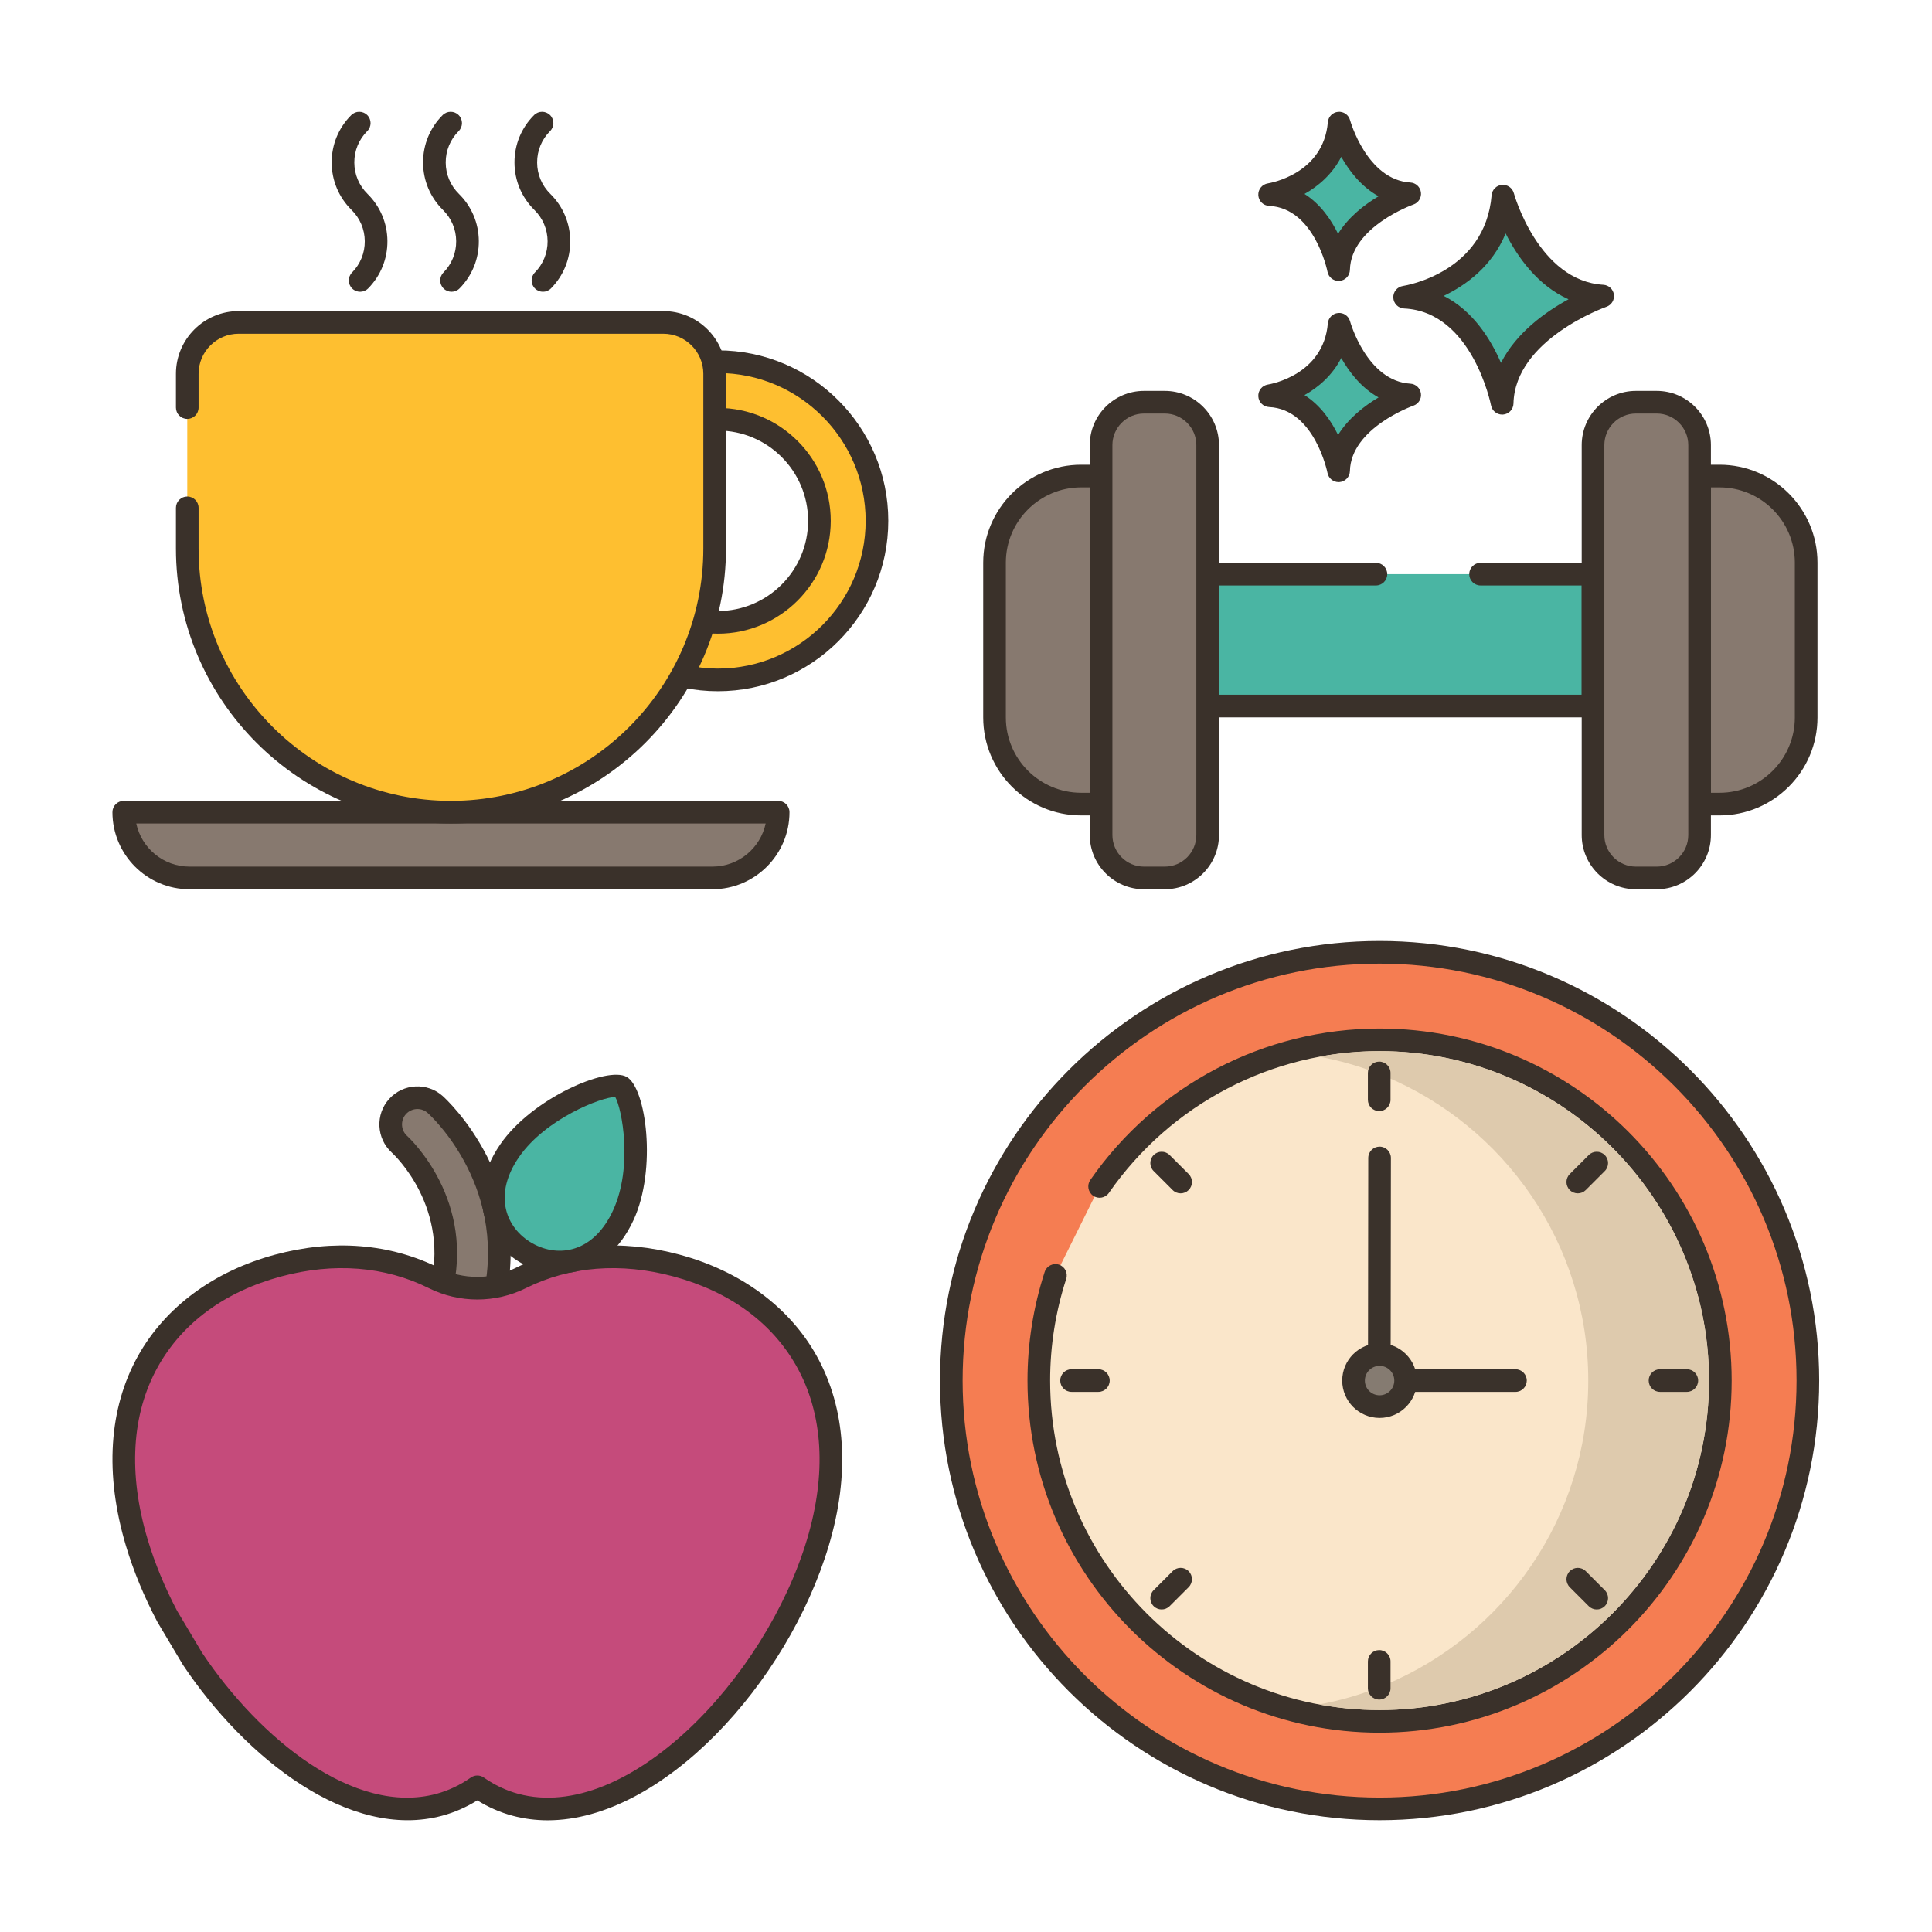 <?xml version="1.0"?>
<svg xmlns="http://www.w3.org/2000/svg" xmlns:xlink="http://www.w3.org/1999/xlink" xmlns:svgjs="http://svgjs.com/svgjs" version="1.1" width="512" height="512" x="0" y="0" viewBox="0 0 256 256" style="enable-background:new 0 0 512 512" xml:space="preserve" class=""><g>
<g xmlns="http://www.w3.org/2000/svg">
	<g>
		<polygon fill="#4ab5a3" points="196.181,76.077 182.318,76.077 160.025,76.077 160.025,93.554 211.083,93.554 211.083,76.077       " data-original="#d5de58" class=""/>
		<path fill="#3a312a" d="M211.083,95.054h-51.059c-0.829,0-1.5-0.672-1.5-1.5V76.077c0-0.828,0.671-1.5,1.5-1.5h22.293    c0.829,0,1.5,0.672,1.5,1.5s-0.671,1.5-1.5,1.5h-20.793v14.477h48.059V77.577h-13.403c-0.829,0-1.5-0.672-1.5-1.5    s0.671-1.5,1.5-1.5h14.903c0.829,0,1.5,0.672,1.5,1.5v17.477C212.583,94.382,211.912,95.054,211.083,95.054z" data-original="#3a312a" class=""/>
	</g>
	<g>
		<path fill="#87796f" d="M143.256,63.08c-6.338,0-11.476,5.138-11.476,11.476V95.07c0,6.338,5.138,11.476,11.476,11.476h2.645    V63.08H143.256z" data-original="#87796f" class=""/>
		<path fill="#3a312a" d="M145.9,108.047h-2.645c-7.155,0-12.976-5.821-12.976-12.977V74.557c0-7.155,5.821-12.977,12.976-12.977    h2.645c0.829,0,1.5,0.672,1.5,1.5v43.467C147.4,107.375,146.729,108.047,145.9,108.047z M143.255,64.58    c-5.5,0-9.976,4.476-9.976,9.977V95.07c0,5.501,4.475,9.977,9.976,9.977h1.145V64.58H143.255z" data-original="#3a312a" class=""/>
	</g>
	<g>
		<path fill="#87796f" d="M227.85,63.08h-2.645v43.466h2.645c6.338,0,11.476-5.138,11.476-11.476V74.556    C239.326,68.218,234.188,63.08,227.85,63.08z" data-original="#87796f" class=""/>
		<path fill="#3a312a" d="M227.85,108.047h-2.645c-0.829,0-1.5-0.672-1.5-1.5V63.08c0-0.828,0.671-1.5,1.5-1.5h2.645    c7.155,0,12.976,5.821,12.976,12.977V95.07C240.826,102.226,235.005,108.047,227.85,108.047z M226.705,105.047h1.145    c5.501,0,9.976-4.476,9.976-9.977V74.557c0-5.501-4.475-9.977-9.976-9.977h-1.145V105.047z" data-original="#3a312a" class=""/>
	</g>
	<g>
		<path fill="#87796f" d="M154.34,53.296h-2.758c-3.138,0-5.682,2.544-5.682,5.682v51.672c0,3.138,2.544,5.682,5.682,5.682h2.758    c3.138,0,5.682-2.544,5.682-5.682V58.977C160.021,55.839,157.478,53.296,154.34,53.296z" data-original="#87796f" class=""/>
		<path fill="#3a312a" d="M154.34,117.831h-2.758c-3.96,0-7.182-3.222-7.182-7.182V58.978c0-3.96,3.222-7.182,7.182-7.182h2.758    c3.96,0,7.182,3.222,7.182,7.182v51.672C161.521,114.609,158.3,117.831,154.34,117.831z M151.582,54.796    c-2.306,0-4.182,1.876-4.182,4.182v51.672c0,2.306,1.876,4.182,4.182,4.182h2.758c2.306,0,4.182-1.876,4.182-4.182V58.978    c0-2.306-1.876-4.182-4.182-4.182H151.582z" data-original="#3a312a" class=""/>
	</g>
	<g>
		<path fill="#87796f" d="M219.523,53.296h-2.758c-3.138,0-5.682,2.544-5.682,5.682v51.672c0,3.138,2.544,5.682,5.682,5.682h2.758    c3.138,0,5.682-2.544,5.682-5.682V58.977C225.205,55.839,222.661,53.296,219.523,53.296z" data-original="#87796f" class=""/>
		<path fill="#3a312a" d="M219.523,117.831h-2.758c-3.96,0-7.182-3.222-7.182-7.182V58.978c0-3.96,3.222-7.182,7.182-7.182h2.758    c3.96,0,7.182,3.222,7.182,7.182v51.672C226.705,114.609,223.483,117.831,219.523,117.831z M216.766,54.796    c-2.306,0-4.182,1.876-4.182,4.182v51.672c0,2.306,1.876,4.182,4.182,4.182h2.758c2.306,0,4.182-1.876,4.182-4.182V58.978    c0-2.306-1.876-4.182-4.182-4.182H216.766z" data-original="#3a312a" class=""/>
	</g>
	<g id="XMLID_224_">
		<path fill="#4ab5a3" d="M199.143,25.988c0,0,3.408,12.659,13.222,13.246c0,0-13.1,4.525-13.321,14.202    c0,0-2.579-13.572-12.925-14.059C186.118,39.378,198.169,37.552,199.143,25.988z" data-original="#d7e057" class=""/>
		<path fill="#3a312a" d="M199.042,54.936c-0.713,0-1.335-0.506-1.472-1.217c-0.024-0.125-2.495-12.418-11.522-12.843    c-0.771-0.036-1.388-0.65-1.428-1.421c-0.04-0.77,0.511-1.444,1.273-1.561c0.441-0.068,10.895-1.817,11.755-12.032    c0.061-0.726,0.634-1.301,1.359-1.367c0.725-0.057,1.392,0.398,1.583,1.102c0.032,0.116,3.259,11.626,11.863,12.141    c0.714,0.042,1.298,0.583,1.396,1.292c0.098,0.708-0.319,1.388-0.994,1.622c-0.121,0.042-12.118,4.311-12.313,12.819    c-0.018,0.767-0.61,1.396-1.375,1.46C199.126,54.934,199.084,54.936,199.042,54.936z M191.301,39.207    c3.878,1.969,6.23,5.745,7.587,8.876c2.026-4.021,5.942-6.787,8.949-8.427c-4.134-1.843-6.783-5.651-8.334-8.723    C197.71,35.294,194.232,37.802,191.301,39.207z" data-original="#3a312a" class=""/>
	</g>
	<g id="XMLID_223_">
		<path fill="#4ab5a3" d="M177.444,42.969c0,0,2.411,8.954,9.352,9.369c0,0-9.266,3.201-9.422,10.045c0,0-1.824-9.6-9.142-9.944    C168.232,52.439,176.755,51.148,177.444,42.969z" data-original="#d7e057" class=""/>
		<path fill="#3a312a" d="M177.373,63.884c-0.714,0-1.337-0.507-1.473-1.22c-0.016-0.082-1.704-8.442-7.74-8.727    c-0.77-0.036-1.387-0.65-1.427-1.421c-0.04-0.77,0.511-1.444,1.273-1.561c0.296-0.047,7.364-1.243,7.942-8.113    c0.061-0.726,0.635-1.303,1.36-1.368c0.73-0.071,1.392,0.399,1.582,1.102l0,0c0.021,0.079,2.228,7.92,7.994,8.265    c0.714,0.042,1.299,0.584,1.396,1.293c0.098,0.709-0.319,1.388-0.996,1.622c-0.081,0.028-8.282,2.953-8.412,8.662    c-0.018,0.768-0.611,1.397-1.376,1.461C177.456,63.882,177.414,63.884,177.373,63.884z M172.854,52.356    c2.107,1.332,3.523,3.394,4.448,5.279c1.376-2.232,3.515-3.872,5.364-4.973c-2.287-1.269-3.884-3.35-4.941-5.224    C176.551,49.727,174.709,51.314,172.854,52.356z" data-original="#3a312a" class=""/>
	</g>
	<g id="XMLID_222_">
		<path fill="#4ab5a3" d="M177.444,16.311c0,0,2.411,8.954,9.352,9.37c0,0-9.266,3.201-9.422,10.045c0,0-1.824-9.6-9.142-9.944    C168.232,25.782,176.755,24.49,177.444,16.311z" data-original="#d7e057" class=""/>
		<path fill="#3a312a" d="M177.373,37.226c-0.713,0-1.337-0.507-1.472-1.22c-0.016-0.082-1.704-8.441-7.739-8.726    c-0.771-0.036-1.388-0.65-1.428-1.421c-0.04-0.77,0.511-1.444,1.273-1.561c0.296-0.047,7.364-1.243,7.942-8.113    c0.061-0.726,0.635-1.303,1.36-1.368c0.73-0.065,1.392,0.399,1.582,1.102l0,0c0.021,0.079,2.228,7.92,7.994,8.265    c0.714,0.042,1.299,0.584,1.396,1.293c0.098,0.709-0.319,1.388-0.996,1.622c-0.081,0.028-8.282,2.953-8.412,8.661    c-0.018,0.768-0.611,1.397-1.376,1.461C177.456,37.224,177.414,37.226,177.373,37.226z M172.854,25.698    c2.107,1.333,3.523,3.395,4.447,5.28c1.376-2.232,3.515-3.872,5.364-4.973c-2.287-1.269-3.884-3.35-4.941-5.224    C176.551,23.069,174.709,24.657,172.854,25.698z" data-original="#3a312a" class=""/>
	</g>
	<g>
		<path fill="#febf30" d="M95.121,90.091c-11.625,0-21.083-9.457-21.083-21.083s9.458-21.083,21.083-21.083    s21.083,9.458,21.083,21.083S106.746,90.091,95.121,90.091z M95.121,55.551c-7.42,0-13.457,6.037-13.457,13.457    s6.037,13.457,13.457,13.457c7.42,0,13.457-6.037,13.457-13.457S102.541,55.551,95.121,55.551z" data-original="#8ac6dd" class=""/>
		<path fill="#3a312a" d="M95.121,91.591c-12.452,0-22.583-10.131-22.583-22.583s10.13-22.582,22.583-22.582    s22.583,10.13,22.583,22.582S107.573,91.591,95.121,91.591z M95.121,49.426c-10.798,0-19.583,8.784-19.583,19.582    s8.785,19.583,19.583,19.583s19.583-8.785,19.583-19.583S105.919,49.426,95.121,49.426z M95.121,83.965    c-8.248,0-14.957-6.71-14.957-14.957s6.709-14.957,14.957-14.957s14.957,6.71,14.957,14.957S103.369,83.965,95.121,83.965z     M95.121,57.051c-6.593,0-11.957,5.364-11.957,11.957s5.364,11.957,11.957,11.957s11.957-5.364,11.957-11.957    S101.714,57.051,95.121,57.051z" data-original="#3a312a" class=""/>
	</g>
	<g id="XMLID_228_">
		<path fill="#87796f" d="M94.397,116.331c4.812,0,8.714-3.901,8.714-8.714H16.398c0,4.812,3.901,8.714,8.714,8.714H94.397z" data-original="#87796f" class=""/>
		<path fill="#3a312a" d="M94.397,117.831H25.111c-5.632,0-10.213-4.582-10.213-10.214c0-0.828,0.671-1.5,1.5-1.5h86.713    c0.829,0,1.5,0.672,1.5,1.5C104.611,113.249,100.029,117.831,94.397,117.831z M18.055,109.117    c0.692,3.261,3.593,5.714,7.057,5.714h69.286c3.463,0,6.365-2.453,7.057-5.714H18.055z" data-original="#3a312a" class=""/>
	</g>
	<g>
		<path fill="#febf30" d="M87.886,42.721H31.623c-3.761,0-6.81,3.049-6.81,6.81v4.477v13.282v5.385    c0,19.298,15.644,34.942,34.942,34.942c19.298,0,34.942-15.644,34.942-34.942V49.532C94.696,45.771,91.647,42.721,87.886,42.721z" data-original="#8ac6dd" class=""/>
		<path fill="#3a312a" d="M59.754,109.117c-20.094,0-36.441-16.348-36.441-36.441V67.29c0-0.828,0.671-1.5,1.5-1.5    s1.5,0.672,1.5,1.5v5.386c0,18.439,15.002,33.441,33.441,33.441c18.44,0,33.442-15.002,33.442-33.441V49.531    c0-2.928-2.382-5.31-5.311-5.31H31.623c-2.928,0-5.31,2.382-5.31,5.31v4.478c0,0.828-0.671,1.5-1.5,1.5s-1.5-0.672-1.5-1.5v-4.478    c0-4.582,3.728-8.31,8.31-8.31h56.263c4.583,0,8.311,3.728,8.311,8.31v23.145C96.196,92.77,79.849,109.117,59.754,109.117z" data-original="#3a312a" class=""/>
	</g>
	<g id="XMLID_227_">
		<path fill="#3a312a" d="M47.72,38.66c-0.38,0-0.761-0.144-1.053-0.432c-0.59-0.581-0.597-1.531-0.016-2.121    c1.098-1.114,1.697-2.59,1.685-4.155c-0.011-1.564-0.631-3.03-1.746-4.129c-1.694-1.669-2.632-3.898-2.641-6.277    c-0.009-2.378,0.913-4.614,2.594-6.295c0.586-0.586,1.536-0.586,2.121,0c0.586,0.586,0.586,1.535,0,2.121    c-1.112,1.112-1.721,2.591-1.715,4.163c0.005,1.573,0.626,3.047,1.746,4.151c1.686,1.66,2.623,3.878,2.641,6.244    s-0.888,4.597-2.548,6.282C48.495,38.511,48.107,38.66,47.72,38.66z" data-original="#3a312a" class=""/>
	</g>
	<g id="XMLID_226_">
		<path fill="#3a312a" d="M59.831,38.66c-0.38,0-0.761-0.144-1.053-0.432c-0.59-0.581-0.597-1.531-0.016-2.121    c1.098-1.114,1.697-2.59,1.685-4.155c-0.011-1.564-0.631-3.03-1.746-4.129c-1.694-1.669-2.632-3.898-2.641-6.277    c-0.009-2.378,0.913-4.614,2.594-6.295c0.586-0.586,1.536-0.586,2.121,0c0.586,0.586,0.586,1.535,0,2.121    c-1.112,1.112-1.721,2.591-1.715,4.163c0.005,1.573,0.626,3.047,1.746,4.151c1.686,1.66,2.623,3.878,2.641,6.244    s-0.888,4.597-2.548,6.282C60.606,38.511,60.219,38.66,59.831,38.66z" data-original="#3a312a" class=""/>
	</g>
	<g id="XMLID_225_">
		<path fill="#3a312a" d="M71.942,38.66c-0.38,0-0.761-0.144-1.053-0.432c-0.59-0.581-0.597-1.531-0.016-2.121    c1.098-1.114,1.697-2.59,1.685-4.155c-0.012-1.564-0.632-3.031-1.746-4.129c-1.694-1.669-2.632-3.898-2.641-6.277    c-0.009-2.378,0.913-4.614,2.594-6.295c0.586-0.586,1.536-0.586,2.121,0c0.586,0.586,0.586,1.535,0,2.121    c-1.112,1.112-1.721,2.591-1.715,4.163c0.005,1.573,0.626,3.047,1.746,4.151c1.686,1.66,2.623,3.878,2.641,6.244    c0.017,2.366-0.888,4.597-2.548,6.282C72.717,38.511,72.33,38.66,71.942,38.66z" data-original="#3a312a" class=""/>
	</g>
	<g>
		<path fill="#87796f" d="M62.728,175.68c-0.588,0.164-1.225,0.177-1.857,0.009c-1.891-0.503-3.015-2.443-2.513-4.334    c3.125-11.747-5.083-19.42-5.434-19.741c-1.439-1.315-1.551-3.552-0.243-4.997c1.308-1.445,3.531-1.569,4.983-0.268    c0.484,0.433,11.804,10.8,7.54,26.827C64.869,174.435,63.897,175.354,62.728,175.68z" data-original="#87796f" class=""/>
		<path fill="#3a312a" d="M61.783,177.309c-0.436,0-0.872-0.057-1.298-0.169c-2.688-0.717-4.292-3.484-3.577-6.17    c2.897-10.891-4.672-17.952-4.996-18.247c-2.047-1.872-2.2-5.063-0.343-7.112c1.854-2.052,5.039-2.222,7.095-0.379    c0.512,0.459,12.485,11.428,7.989,28.331c-0.458,1.72-1.808,3.085-3.523,3.562l0,0C62.691,177.247,62.237,177.309,61.783,177.309z     M55.312,146.951c-0.558,0-1.115,0.227-1.519,0.673c-0.752,0.83-0.688,2.124,0.143,2.883c0.377,0.345,9.231,8.604,5.872,21.234    c-0.29,1.088,0.36,2.209,1.449,2.499c0.351,0.094,0.722,0.091,1.068-0.005c0-0.001,0.001-0.001,0.001-0.001    c0.696-0.193,1.243-0.746,1.429-1.443c4.029-15.146-6.635-24.917-7.091-25.325C56.278,147.121,55.794,146.951,55.312,146.951z" data-original="#3a312a" class=""/>
	</g>
	<g>
		<path fill="#c54b7b" d="M25.514,219.808c8.562,12.812,21.671,22.302,32.695,19.333c1.821-0.491,3.501-1.302,5.041-2.378    c1.539,1.076,3.219,1.887,5.041,2.378c15.179,4.088,34.314-15.444,40.085-34.748c5.771-19.304-3.546-32.613-18.725-36.701    c-7.197-1.938-14.418-1.453-20.638,1.649c-3.621,1.806-7.904,1.806-11.525,0c-6.22-3.102-13.441-3.587-20.638-1.649    c-15.179,4.088-24.496,17.397-18.725,36.701c0.982,3.284,2.351,6.575,4.021,9.755L25.514,219.808z" data-original="#ef6d7a" class=""/>
		<path fill="#3a312a" d="M72.576,241.199c-1.58,0-3.141-0.196-4.676-0.609c-1.619-0.436-3.179-1.117-4.65-2.03    c-1.472,0.913-3.032,1.595-4.651,2.03c-12.293,3.316-26.102-7.634-34.332-19.949c-0.015-0.021-0.028-0.043-0.042-0.065    l-3.369-5.659c-1.787-3.397-3.176-6.77-4.169-10.093c-2.837-9.491-2.283-18.194,1.605-25.166    c3.604-6.466,10.056-11.229,18.167-13.413c7.722-2.079,15.225-1.472,21.697,1.754c3.188,1.592,6.997,1.592,10.187,0    c6.472-3.227,13.976-3.835,21.697-1.754c8.111,2.185,14.563,6.948,18.167,13.413c3.887,6.973,4.442,15.675,1.604,25.166    C104.36,223.063,87.75,241.197,72.576,241.199z M63.25,235.264c0.301,0,0.602,0.09,0.859,0.271    c1.433,1.002,2.971,1.729,4.571,2.159c14.444,3.886,32.74-15.271,38.258-33.729c2.6-8.697,2.133-16.598-1.351-22.846    c-3.253-5.835-8.899-9.977-16.328-11.978c-7.001-1.885-13.771-1.353-19.578,1.543c-4.028,2.009-8.837,2.008-12.864,0    c-5.806-2.896-12.575-3.428-19.578-1.543c-7.428,2.001-13.074,6.143-16.327,11.978c-3.484,6.248-3.951,14.148-1.351,22.846    c0.938,3.139,2.254,6.331,3.912,9.487l3.31,5.555c7.637,11.412,20.186,21.609,31.036,18.688c1.601-0.431,3.139-1.157,4.571-2.159    C62.648,235.354,62.949,235.264,63.25,235.264z" data-original="#3a312a" class=""/>
	</g>
	<g>
		<path fill="#4ab5a3" d="M82.6,161.003c3.028-6.594,1.177-16.165-0.298-17.003c-1.552-0.882-10.731,2.629-14.757,8.45    c-4.065,5.879-1.92,11.227,2.237,13.588C73.939,168.4,79.617,167.498,82.6,161.003z" data-original="#d6df58" class=""/>
		<path fill="#3a312a" d="M74.146,168.732c-1.737,0-3.484-0.469-5.104-1.389c-2.521-1.433-4.317-3.79-4.929-6.469    c-0.478-2.092-0.484-5.398,2.198-9.278c4.206-6.08,14.156-10.364,16.732-8.9c2.584,1.469,4.004,12.214,0.919,18.933l0,0    c-1.971,4.293-4.819,5.979-6.861,6.638C76.137,168.578,75.143,168.732,74.146,168.732z M81.522,145.356    c-1.822,0.001-9.248,2.893-12.743,7.947c-1.632,2.359-2.234,4.747-1.741,6.903c0.431,1.888,1.669,3.495,3.486,4.528    c1.811,1.028,3.821,1.269,5.657,0.676c2.107-0.679,3.855-2.42,5.056-5.034l0,0C83.891,154.597,82.409,146.885,81.522,145.356z" data-original="#3a312a" class=""/>
	</g>
	<g>
		<g>
			<g>
				<path fill="#f57d52" d="M239.552,182.936c0,31.343-25.407,56.75-56.751,56.75c-31.34,0-56.749-25.407-56.749-56.75      c0-31.342,25.409-56.75,56.749-56.75C214.145,126.186,239.552,151.594,239.552,182.936z" data-original="#ed6e7a" class=""/>
				<path fill="#3a312a" d="M182.801,241.186c-32.119,0-58.249-26.131-58.249-58.25s26.13-58.25,58.249-58.25      c32.12,0,58.251,26.131,58.251,58.25S214.921,241.186,182.801,241.186z M182.801,127.686c-30.464,0-55.249,24.785-55.249,55.25      s24.785,55.25,55.249,55.25c30.465,0,55.251-24.785,55.251-55.25S213.266,127.686,182.801,127.686z" data-original="#3a312a" class=""/>
			</g>
			<g>
				<path fill="#fae6ca" d="M182.801,137.783c-15.372,0-28.942,7.689-37.097,19.424l-5.853,11.791      c-1.424,4.391-2.203,9.072-2.203,13.938c0,24.938,20.217,45.153,45.152,45.153c24.939,0,45.154-20.215,45.154-45.153      C227.955,157.999,207.74,137.783,182.801,137.783z" data-original="#fae6ca" class=""/>
				<path fill="#3a312a" d="M182.801,229.589c-25.724,0-46.652-20.928-46.652-46.652c0-4.898,0.766-9.743,2.276-14.401      c0.255-0.787,1.104-1.219,1.889-0.964c0.788,0.256,1.22,1.102,0.964,1.89c-1.413,4.358-2.129,8.892-2.129,13.476      c0,24.07,19.583,43.652,43.652,43.652c24.071,0,43.654-19.582,43.654-43.652s-19.583-43.653-43.654-43.653      c-14.287,0-27.694,7.021-35.865,18.779c-0.473,0.681-1.409,0.849-2.088,0.376c-0.68-0.473-0.849-1.407-0.376-2.087      c8.731-12.566,23.06-20.068,38.329-20.068c25.725,0,46.654,20.929,46.654,46.653S208.527,229.589,182.801,229.589z" data-original="#3a312a" class=""/>
			</g>
			<g>
				<path fill="#3a322b" d="M200.805,184.436h-18.041c-0.398,0-0.78-0.158-1.062-0.44c-0.281-0.281-0.439-0.663-0.438-1.062      l0.038-29.5c0.001-0.828,0.672-1.498,1.5-1.498c0,0,0.001,0,0.002,0c0.829,0.001,1.499,0.674,1.498,1.502l-0.036,27.998h16.539      c0.829,0,1.5,0.672,1.5,1.5S201.633,184.436,200.805,184.436z" data-original="#3a322b" class=""/>
			</g>
			<g>
				<path fill="#857b71" d="M186.252,182.936c0,1.905-1.544,3.45-3.45,3.45c-1.905,0-3.45-1.544-3.45-3.45      c0-1.905,1.545-3.45,3.45-3.45C184.707,179.486,186.252,181.031,186.252,182.936z" data-original="#857b71" class=""/>
				<path fill="#3a322b" d="M182.802,187.885c-2.729,0-4.95-2.22-4.95-4.949s2.22-4.95,4.95-4.95s4.95,2.221,4.95,4.95      S185.531,187.885,182.802,187.885z M182.802,180.986c-1.075,0-1.95,0.875-1.95,1.95s0.875,1.949,1.95,1.949      s1.95-0.874,1.95-1.949S183.877,180.986,182.802,180.986z" data-original="#3a322b" class=""/>
			</g>
			<g>
				<path fill="#decaad" d="M182.802,139.278c-2.73,0-5.4,0.25-8,0.74c2.66,0.49,5.25,1.23,7.72,2.19c0.07-0.03,0.15-0.04,0.23-0.04      c0.33,0,0.61,0.18,0.76,0.44c15.8,6.57,26.94,22.18,26.94,40.33c0,18.15-11.14,33.75-26.94,40.32      c-0.15,0.26-0.43,0.44-0.76,0.44c-0.08,0-0.16-0.01-0.23-0.04c-2.47,0.96-5.06,1.7-7.72,2.19c2.6,0.49,5.27,0.74,8,0.74      c24.07,0,43.65-19.58,43.65-43.65S206.872,139.278,182.802,139.278z" data-original="#decaad" class=""/>
			</g>
		</g>
		<g>
			<g>
				<path fill="#3a312a" d="M182.752,225.201c-0.829,0-1.5-0.672-1.5-1.5v-3.555c0-0.828,0.671-1.5,1.5-1.5s1.5,0.672,1.5,1.5v3.555      C184.252,224.529,183.58,225.201,182.752,225.201z" data-original="#3a312a" class=""/>
			</g>
			<g>
				<path fill="#3a312a" d="M182.752,147.225c-0.829,0-1.5-0.672-1.5-1.5v-3.555c0-0.828,0.671-1.5,1.5-1.5s1.5,0.672,1.5,1.5v3.555      C184.252,146.553,183.58,147.225,182.752,147.225z" data-original="#3a312a" class=""/>
			</g>
			<g>
				<path fill="#3a312a" d="M145.541,184.433h-3.554c-0.829,0-1.5-0.672-1.5-1.5s0.671-1.5,1.5-1.5h3.554c0.829,0,1.5,0.672,1.5,1.5      S146.37,184.433,145.541,184.433z" data-original="#3a312a" class=""/>
			</g>
			<g>
				<path fill="#3a312a" d="M223.514,184.433h-3.555c-0.829,0-1.5-0.672-1.5-1.5s0.671-1.5,1.5-1.5h3.555c0.829,0,1.5,0.672,1.5,1.5      S224.343,184.433,223.514,184.433z" data-original="#3a312a" class=""/>
			</g>
			<g>
				<path fill="#3a312a" d="M209.064,158.125c-0.384,0-0.768-0.146-1.061-0.439c-0.586-0.586-0.586-1.535,0-2.121l2.513-2.513      c0.586-0.586,1.536-0.586,2.121,0c0.586,0.586,0.586,1.535,0,2.121l-2.513,2.513      C209.832,157.978,209.448,158.125,209.064,158.125z" data-original="#3a312a" class=""/>
			</g>
			<g>
				<path fill="#3a312a" d="M156.44,158.124c-0.384,0-0.768-0.146-1.061-0.439l-2.514-2.513c-0.586-0.585-0.586-1.535,0-2.121      c0.586-0.586,1.536-0.586,2.122,0l2.514,2.513c0.586,0.585,0.586,1.535,0,2.121C157.208,157.977,156.824,158.124,156.44,158.124      z" data-original="#3a312a" class=""/>
			</g>
			<g>
				<path fill="#3a312a" d="M153.926,213.263c-0.384,0-0.768-0.146-1.061-0.439c-0.586-0.586-0.586-1.535,0-2.121l2.514-2.514      c0.586-0.586,1.535-0.586,2.121,0s0.586,1.535,0,2.121l-2.514,2.514C154.694,213.117,154.31,213.263,153.926,213.263z" data-original="#3a312a" class=""/>
			</g>
			<g>
				<path fill="#3a312a" d="M211.577,213.264c-0.384,0-0.768-0.146-1.061-0.439l-2.513-2.514c-0.586-0.586-0.586-1.535,0-2.121      s1.536-0.586,2.121,0l2.513,2.514c0.586,0.586,0.586,1.535,0,2.121C212.345,213.118,211.961,213.264,211.577,213.264z" data-original="#3a312a" class=""/>
			</g>
		</g>
	</g>
</g>
</g></svg>
